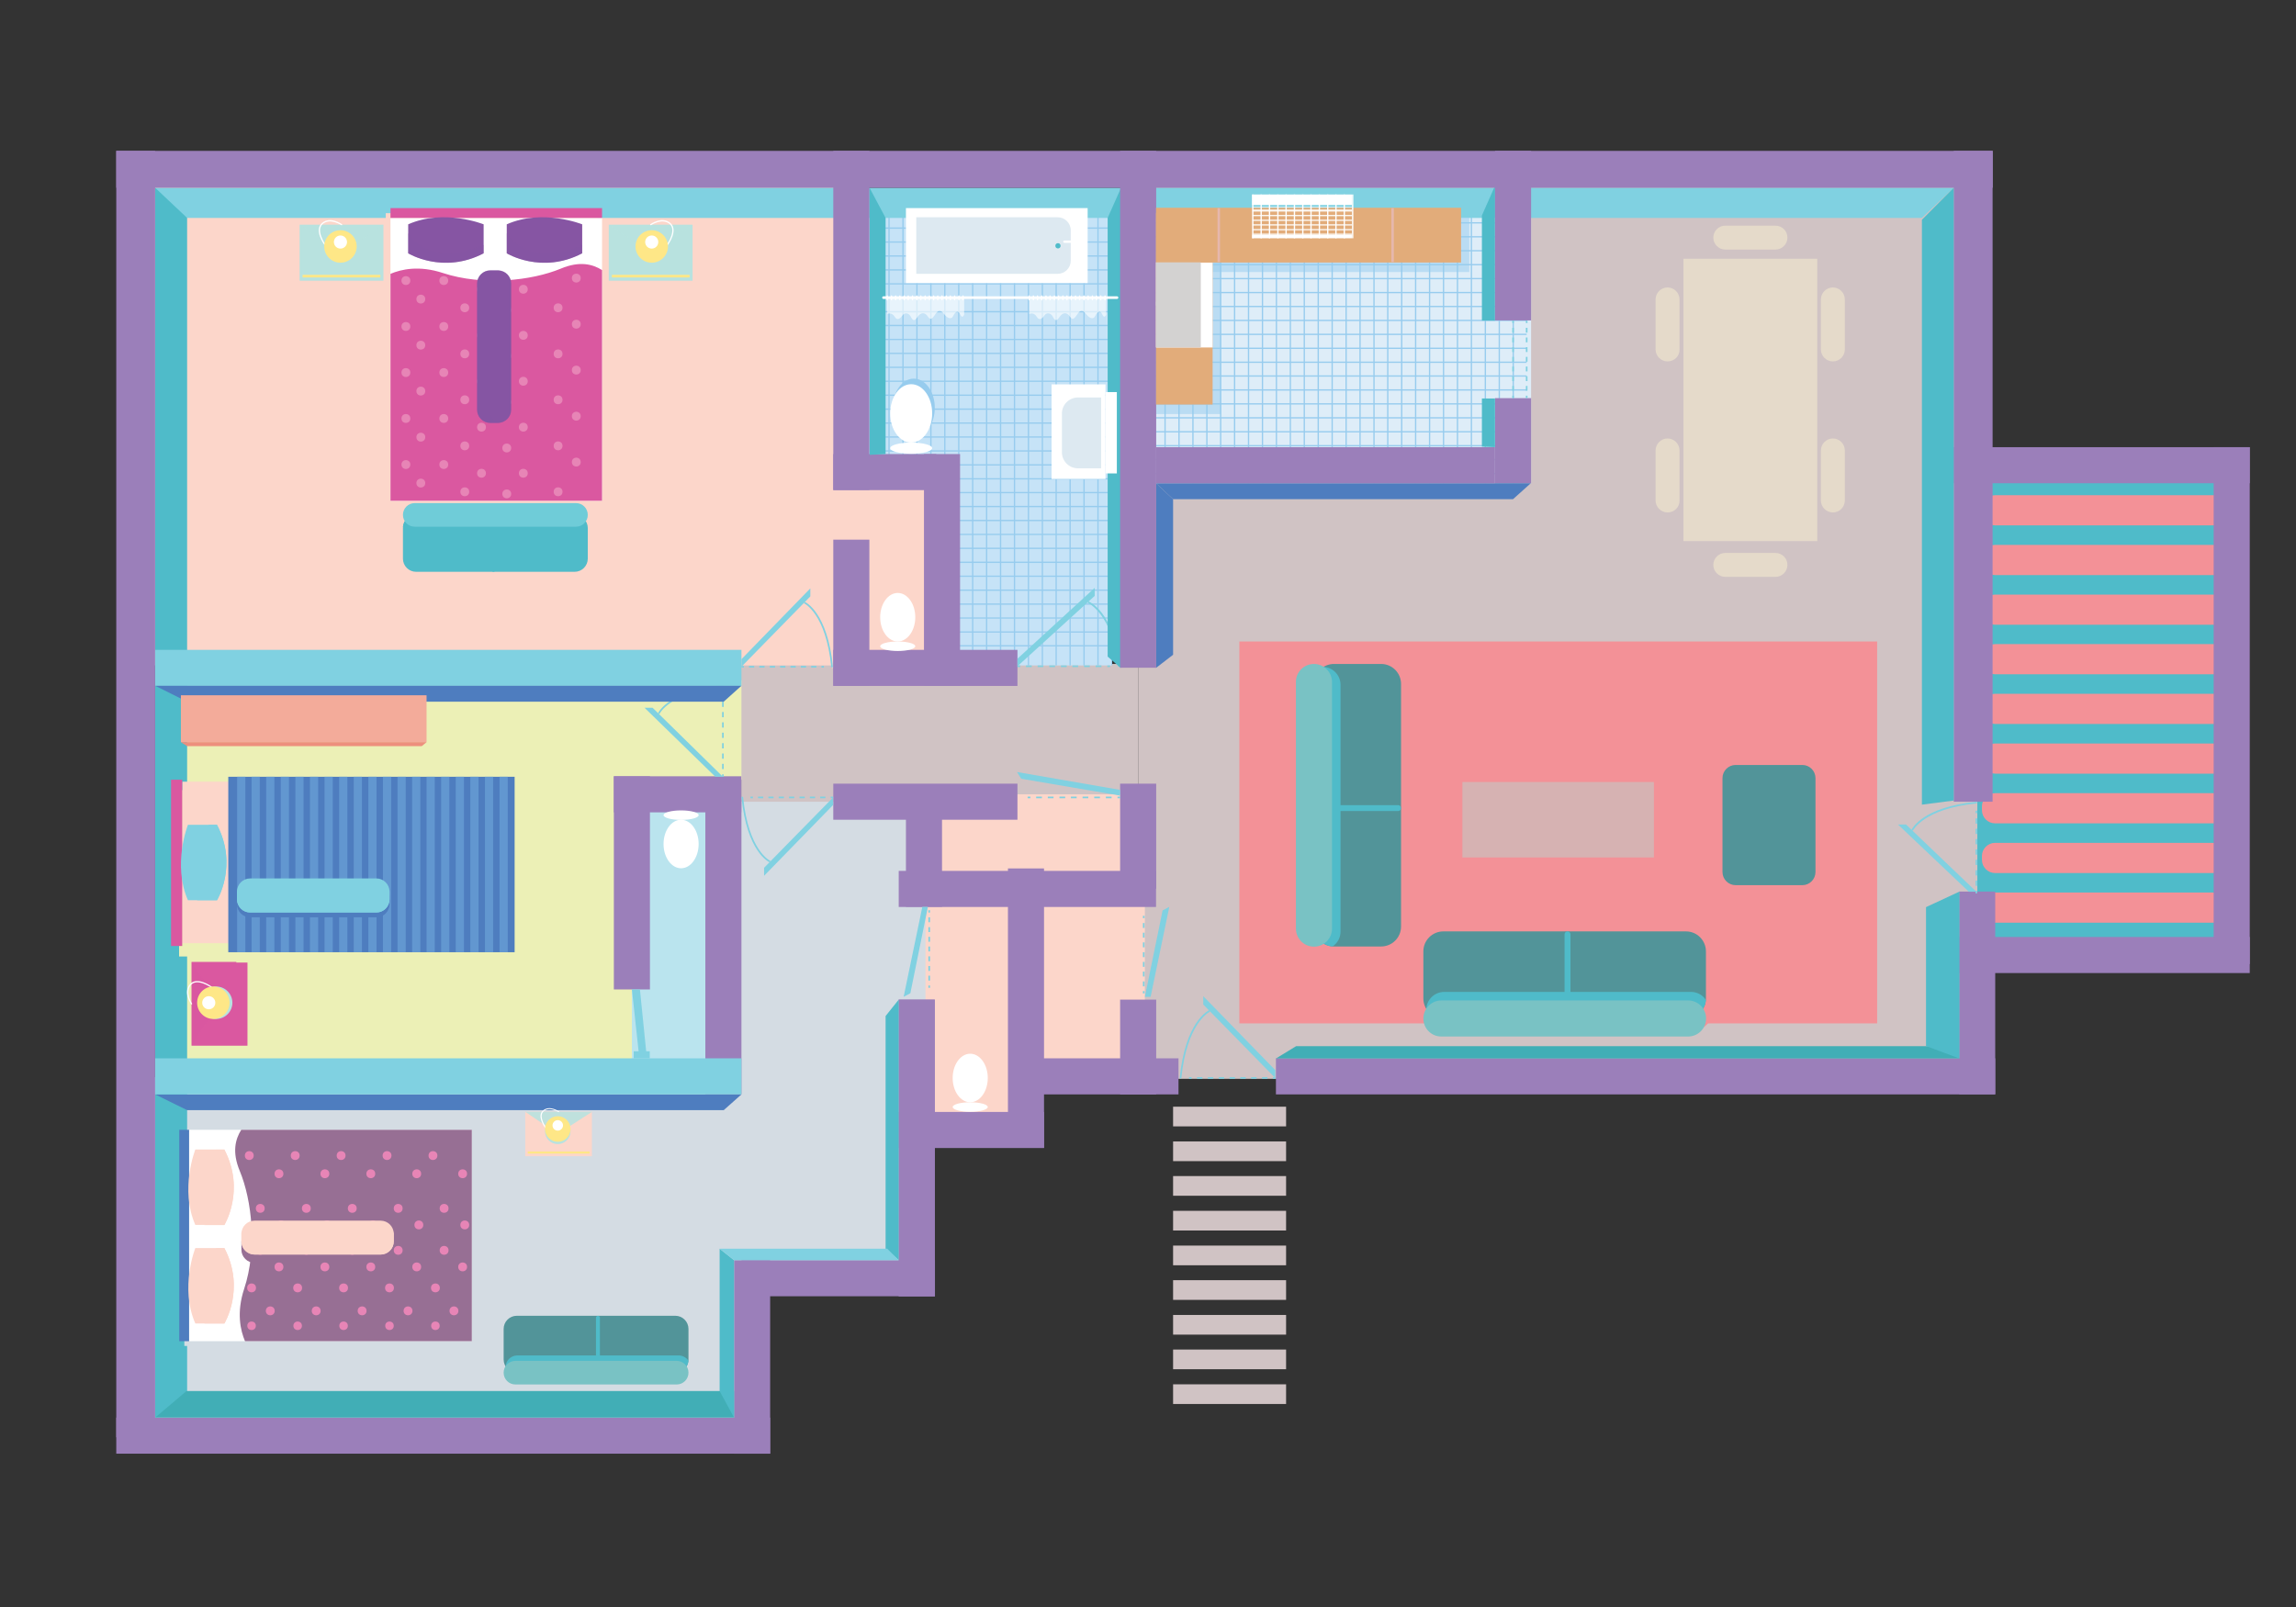 <?xml version="1.0" encoding="utf-8"?>
<!-- Generator: Adobe Illustrator 19.0.0, SVG Export Plug-In . SVG Version: 6.00 Build 0)  -->
<svg xmlns="http://www.w3.org/2000/svg" xmlns:xlink="http://www.w3.org/1999/xlink" version="1.1" id="Layer_1" x="0px" y="0px" viewBox="0 0 1400 980" style="enable-background:new 0 0 1400 980;" xml:space="preserve">
<rect x="0" y="0" width="1400" height="980" fill="#333333" stroke="none"/>
<style type="text/css">
	.st0{fill:#EFE4E4;}
	.st1{fill:#D0C3C4;}
	.st2{fill:#4FBBC9;}
	.st3{fill:#F39197;}
	.st4{fill:#FCD6CA;}
	.st5{fill:#DEEDF8;}
	.st6{clip-path:url(#SVGID_2_);}
	.st7{fill:#97CCEE;}
	.st8{fill:#C6E3F7;}
	.st9{clip-path:url(#SVGID_4_);}
	.st10{fill:#D4DCE3;}
	.st11{fill:#ECF0B6;}
	.st12{fill:#BAE4EE;}
	.st13{fill:#9B7FBA;}
	.st14{fill:#80D1E1;}
	.st15{fill:none;stroke:#80D1E1;stroke-miterlimit:10;}
	.st16{fill:none;stroke:#80D1E1;stroke-miterlimit:10;stroke-dasharray:2.954,2.954;}
	.st17{opacity:0.5;fill:#97CCEE;}
	.st18{fill:#41AEB6;}
	.st19{fill:#4E7DBF;}
	.st20{fill:#FFFFFF;}
	.st21{fill:#DA58A0;}
	.st22{fill:#E785B6;}
	.st23{fill:#8655A3;}
	.st24{opacity:0.4;fill:#8655A3;}
	.st25{fill:#B8E2DF;}
	.st26{opacity:0.9;fill:#B8E2DF;}
	.st27{fill:#FEE787;}
	.st28{opacity:0.2;fill:#DA58A0;}
	.st29{opacity:0.8;fill:#DA58A0;}
	.st30{fill:#6FCCD8;}
	.st31{fill:#529499;}
	.st32{fill:#79C2C4;}
	.st33{fill:#976F94;}
	.st34{fill:#6297D0;}
	.st35{fill:#F3AB9A;}
	.st36{fill:#ED8F7D;}
	.st37{fill:#DDE9F1;}
	.st38{opacity:0.6;fill:#FFFFFF;}
	.st39{fill:#E2AC7A;}
	.st40{fill:#E6B7AD;}
	.st41{fill:#D3D2D1;}
	.st42{fill:#D6B2B2;}
	.st43{fill:#E5DACA;}
</style>

<g>
	<rect x="430.1" y="404.9" class="st1" width="263.9" height="92.9"/>
	<rect x="1204.6" y="290.5" class="st2" width="153.4" height="291.9"/>
	<g>
		<path class="st3" d="M1358,312.4c0,4.4-3.6,8-8,8h-133.5c-4.4,0-8-3.6-8-8V310c0-4.4,3.6-8,8-8H1350c4.4,0,8,3.6,8,8V312.4z"/>
		<path class="st3" d="M1358,342.7c0,4.4-3.6,8-8,8h-133.5c-4.4,0-8-3.6-8-8v-2.4c0-4.4,3.6-8,8-8H1350c4.4,0,8,3.6,8,8V342.7z"/>
		<path class="st3" d="M1358,373c0,4.4-3.6,8-8,8h-133.5c-4.4,0-8-3.6-8-8v-2.4c0-4.4,3.6-8,8-8H1350c4.4,0,8,3.6,8,8V373z"/>
		<path class="st3" d="M1358,403.2c0,4.4-3.6,8-8,8h-133.5c-4.4,0-8-3.6-8-8v-2.4c0-4.4,3.6-8,8-8H1350c4.4,0,8,3.6,8,8V403.2z"/>
		<path class="st3" d="M1358,433.5c0,4.4-3.6,8-8,8h-133.5c-4.4,0-8-3.6-8-8v-2.4c0-4.4,3.6-8,8-8H1350c4.4,0,8,3.6,8,8V433.5z"/>
		<path class="st3" d="M1358,463.8c0,4.4-3.6,8-8,8h-133.5c-4.4,0-8-3.6-8-8v-2.4c0-4.4,3.6-8,8-8H1350c4.4,0,8,3.6,8,8V463.8z"/>
		<path class="st3" d="M1358,494.1c0,4.4-3.6,8-8,8h-133.5c-4.4,0-8-3.6-8-8v-2.4c0-4.4,3.6-8,8-8H1350c4.4,0,8,3.6,8,8V494.1z"/>
		<path class="st3" d="M1358,524.4c0,4.4-3.6,8-8,8h-133.5c-4.4,0-8-3.6-8-8V522c0-4.4,3.6-8,8-8H1350c4.4,0,8,3.6,8,8V524.4z"/>
		<path class="st3" d="M1358,554.7c0,4.4-3.6,8-8,8h-133.5c-4.4,0-8-3.6-8-8v-2.4c0-4.4,3.6-8,8-8H1350c4.4,0,8,3.6,8,8V554.7z"/>
	</g>
	<rect x="694" y="98.7" class="st1" width="511.7" height="559.2"/>
	<g>
		<rect x="1021.6" y="157.1" class="st1" width="81.6" height="172.2"/>
		<path class="st1" d="M1085,144.1c0,4-3.3,7.3-7.3,7.3h-30.5c-4,0-7.3-3.3-7.3-7.3l0,0c0-4,3.3-7.3,7.3-7.3h30.5    C1081.7,136.8,1085,140.1,1085,144.1L1085,144.1z"/>
		<path class="st1" d="M1085,343.7c0,4-3.3,7.3-7.3,7.3h-30.5c-4,0-7.3-3.3-7.3-7.3l0,0c0-4,3.3-7.3,7.3-7.3h30.5    C1081.7,336.4,1085,339.7,1085,343.7L1085,343.7z"/>
		<g>
			<path class="st1" d="M1112.7,219.7c-4,0-7.3-3.3-7.3-7.3v-30.5c0-4,3.3-7.3,7.3-7.3l0,0c4,0,7.3,3.3,7.3,7.3v30.5     C1120,216.4,1116.7,219.7,1112.7,219.7L1112.7,219.7z"/>
			<path class="st1" d="M1112.7,311.8c-4,0-7.3-3.3-7.3-7.3V274c0-4,3.3-7.3,7.3-7.3l0,0c4,0,7.3,3.3,7.3,7.3v30.5     C1120,308.5,1116.7,311.8,1112.7,311.8L1112.7,311.8z"/>
			<g>
				<path class="st1" d="M1012,219.7c-4,0-7.3-3.3-7.3-7.3v-30.5c0-4,3.3-7.3,7.3-7.3l0,0c4,0,7.3,3.3,7.3,7.3v30.5      C1019.3,216.4,1016,219.7,1012,219.7L1012,219.7z"/>
				<path class="st1" d="M1012,311.8c-4,0-7.3-3.3-7.3-7.3V274c0-4,3.3-7.3,7.3-7.3l0,0c4,0,7.3,3.3,7.3,7.3v30.5      C1019.3,308.5,1016,311.8,1012,311.8L1012,311.8z"/>
			</g>
		</g>
	</g>
	<polygon class="st4" points="698.1,656.4 633.5,657.9 634.3,691.9 558.4,691.9 558.4,484.4 698.1,484.4  "/>
	<g>
		<rect x="697.4" y="129.9" class="st5" width="236.2" height="164.8"/>
		<g>
			<defs>
				<rect id="SVGID_1_" x="697.4" y="129.9" width="236.2" height="164.8"/>
			</defs>
			<clipPath id="SVGID_2_">
				<use xlink:href="#SVGID_1_" style="overflow:visible;"/>
			</clipPath>
			<g class="st6">
				<g>
					<rect x="700.3" y="118.6" class="st7" width="230.6" height="0.8"/>
					<rect x="700.3" y="127.1" class="st7" width="230.6" height="0.8"/>
					<rect x="700.3" y="135.5" class="st7" width="230.6" height="0.8"/>
					<rect x="700.3" y="144" class="st7" width="230.6" height="0.8"/>
					<rect x="700.3" y="152.5" class="st7" width="230.6" height="0.8"/>
					<rect x="700.3" y="161" class="st7" width="230.6" height="0.8"/>
					<rect x="700.3" y="169.5" class="st7" width="230.6" height="0.8"/>
					<rect x="700.3" y="178" class="st7" width="230.6" height="0.8"/>
					<rect x="700.3" y="186.5" class="st7" width="230.6" height="0.8"/>
					<rect x="700.3" y="195" class="st7" width="230.6" height="0.8"/>
					<rect x="700.3" y="203.5" class="st7" width="230.6" height="0.8"/>
					<rect x="700.3" y="212" class="st7" width="230.6" height="0.8"/>
					<rect x="700.3" y="220.5" class="st7" width="230.6" height="0.8"/>
					<rect x="700.3" y="228.9" class="st7" width="230.6" height="0.8"/>
					<rect x="700.3" y="237.4" class="st7" width="230.6" height="0.8"/>
					<rect x="700.3" y="245.9" class="st7" width="230.6" height="0.8"/>
					<rect x="700.3" y="254.4" class="st7" width="230.6" height="0.8"/>
					<rect x="700.3" y="262.9" class="st7" width="230.6" height="0.8"/>
					<rect x="700.3" y="271.4" class="st7" width="230.6" height="0.8"/>
					<rect x="700.3" y="279.9" class="st7" width="230.6" height="0.8"/>
					<rect x="700.3" y="288.4" class="st7" width="230.6" height="0.8"/>
					<rect x="700.3" y="296.9" class="st7" width="230.6" height="0.8"/>
					<rect x="700.3" y="305.4" class="st7" width="230.6" height="0.8"/>
					<rect x="700.3" y="313.9" class="st7" width="230.6" height="0.8"/>
					<rect x="700.3" y="322.4" class="st7" width="230.6" height="0.8"/>
					<rect x="700.3" y="330.8" class="st7" width="230.6" height="0.8"/>
					<rect x="700.3" y="339.3" class="st7" width="230.6" height="0.8"/>
					<rect x="700.3" y="347.8" class="st7" width="230.6" height="0.8"/>
					<rect x="700.3" y="356.3" class="st7" width="230.6" height="0.8"/>
					<rect x="700.3" y="364.8" class="st7" width="230.6" height="0.8"/>
					<rect x="700.3" y="373.3" class="st7" width="230.6" height="0.8"/>
				</g>
				<g>
					<rect x="922.3" y="100.3" class="st7" width="0.8" height="285.4"/>
					<rect x="913.8" y="100.3" class="st7" width="0.8" height="285.4"/>
					<rect x="905.3" y="100.3" class="st7" width="0.8" height="285.4"/>
					<rect x="896.8" y="100.3" class="st7" width="0.8" height="285.4"/>
					<rect x="888.3" y="100.3" class="st7" width="0.8" height="285.4"/>
					<rect x="879.8" y="100.3" class="st7" width="0.8" height="285.4"/>
					<rect x="871.3" y="100.3" class="st7" width="0.8" height="285.4"/>
					<rect x="862.8" y="100.3" class="st7" width="0.8" height="285.4"/>
					<rect x="854.3" y="100.3" class="st7" width="0.8" height="285.4"/>
					<rect x="845.8" y="100.3" class="st7" width="0.8" height="285.4"/>
					<rect x="837.4" y="100.3" class="st7" width="0.8" height="285.4"/>
					<rect x="828.9" y="100.3" class="st7" width="0.8" height="285.4"/>
					<rect x="820.4" y="100.3" class="st7" width="0.8" height="285.4"/>
					<rect x="811.9" y="100.3" class="st7" width="0.8" height="285.4"/>
					<rect x="803.4" y="100.3" class="st7" width="0.8" height="285.4"/>
					<rect x="794.9" y="100.3" class="st7" width="0.8" height="285.4"/>
					<rect x="786.4" y="100.3" class="st7" width="0.8" height="285.4"/>
					<rect x="777.9" y="100.3" class="st7" width="0.8" height="285.4"/>
					<rect x="769.4" y="100.3" class="st7" width="0.8" height="285.4"/>
					<rect x="760.9" y="100.3" class="st7" width="0.8" height="285.4"/>
					<rect x="752.4" y="100.3" class="st7" width="0.8" height="285.4"/>
					<rect x="743.9" y="100.3" class="st7" width="0.8" height="285.4"/>
					<rect x="735.5" y="100.3" class="st7" width="0.8" height="285.4"/>
					<rect x="727" y="100.3" class="st7" width="0.8" height="285.4"/>
					<rect x="718.5" y="100.3" class="st7" width="0.8" height="285.4"/>
					<rect x="710" y="100.3" class="st7" width="0.8" height="285.4"/>
					<rect x="701.5" y="100.3" class="st7" width="0.8" height="285.4"/>
					<rect x="693" y="100.3" class="st7" width="0.8" height="285.4"/>
					<rect x="684.5" y="100.3" class="st7" width="0.8" height="285.4"/>
					<rect x="676" y="100.3" class="st7" width="0.8" height="285.4"/>
					<rect x="667.5" y="100.3" class="st7" width="0.8" height="285.4"/>
				</g>
			</g>
		</g>
	</g>
	<polygon class="st8" points="536.7,126.7 678.1,126.7 678.1,405.8 581.4,405.8 581.4,288.6 519.1,288.6 519.1,129.9  "/>
	<g>
		<defs>
			<polygon id="SVGID_3_" points="536.7,126.7 678.1,126.7 678.1,405.8 581.4,405.8 581.4,288.6 519.1,288.6 519.1,129.9    "/>
		</defs>
		<clipPath id="SVGID_4_">
			<use xlink:href="#SVGID_3_" style="overflow:visible;"/>
		</clipPath>
		<g class="st9">
			<g>
				<rect x="536.7" y="138.7" class="st7" width="146.8" height="0.8"/>
				<rect x="536.7" y="147.2" class="st7" width="146.8" height="0.8"/>
				<rect x="536.7" y="155.7" class="st7" width="146.8" height="0.8"/>
				<rect x="536.7" y="164.2" class="st7" width="146.8" height="0.8"/>
				<rect x="536.7" y="172.7" class="st7" width="146.8" height="0.8"/>
				<rect x="536.7" y="181.2" class="st7" width="146.8" height="0.8"/>
				<rect x="536.7" y="189.7" class="st7" width="146.8" height="0.8"/>
				<rect x="536.7" y="198.1" class="st7" width="146.8" height="0.8"/>
				<rect x="536.7" y="206.6" class="st7" width="146.8" height="0.8"/>
				<rect x="536.7" y="215.1" class="st7" width="146.8" height="0.8"/>
				<rect x="536.7" y="223.6" class="st7" width="146.8" height="0.8"/>
				<rect x="536.7" y="232.1" class="st7" width="146.8" height="0.8"/>
				<rect x="536.7" y="240.6" class="st7" width="146.8" height="0.8"/>
				<rect x="536.7" y="249.1" class="st7" width="146.8" height="0.8"/>
				<rect x="536.7" y="257.6" class="st7" width="146.8" height="0.8"/>
				<rect x="536.7" y="266.1" class="st7" width="146.8" height="0.8"/>
				<rect x="536.7" y="274.6" class="st7" width="146.8" height="0.8"/>
				<rect x="536.7" y="283.1" class="st7" width="146.8" height="0.8"/>
				<rect x="536.7" y="291.6" class="st7" width="146.8" height="0.8"/>
				<rect x="536.7" y="300" class="st7" width="146.8" height="0.8"/>
				<rect x="536.7" y="308.5" class="st7" width="146.8" height="0.8"/>
				<rect x="536.7" y="317" class="st7" width="146.8" height="0.8"/>
				<rect x="536.7" y="325.5" class="st7" width="146.8" height="0.8"/>
				<rect x="536.7" y="334" class="st7" width="146.8" height="0.8"/>
				<rect x="536.7" y="342.5" class="st7" width="146.8" height="0.8"/>
				<rect x="536.7" y="351" class="st7" width="146.8" height="0.8"/>
				<rect x="536.7" y="359.5" class="st7" width="146.8" height="0.8"/>
				<rect x="536.7" y="368" class="st7" width="146.8" height="0.8"/>
				<rect x="536.7" y="376.5" class="st7" width="146.8" height="0.8"/>
				<rect x="536.7" y="385" class="st7" width="146.8" height="0.8"/>
				<rect x="536.7" y="393.4" class="st7" width="146.8" height="0.8"/>
			</g>
			<g>
				<rect x="737" y="120.4" class="st7" width="0.8" height="285.4"/>
				<rect x="728.6" y="120.4" class="st7" width="0.8" height="285.4"/>
				<rect x="720.1" y="120.4" class="st7" width="0.8" height="285.4"/>
				<rect x="711.6" y="120.4" class="st7" width="0.8" height="285.4"/>
				<rect x="703.1" y="120.4" class="st7" width="0.8" height="285.4"/>
				<rect x="694.6" y="120.4" class="st7" width="0.8" height="285.4"/>
				<rect x="686.1" y="120.4" class="st7" width="0.8" height="285.4"/>
				<rect x="677.6" y="120.4" class="st7" width="0.8" height="285.4"/>
				<rect x="669.1" y="120.4" class="st7" width="0.8" height="285.4"/>
				<rect x="660.6" y="120.4" class="st7" width="0.8" height="285.4"/>
				<rect x="652.1" y="120.4" class="st7" width="0.8" height="285.4"/>
				<rect x="643.6" y="120.4" class="st7" width="0.8" height="285.4"/>
				<rect x="635.2" y="120.4" class="st7" width="0.8" height="285.4"/>
				<rect x="626.7" y="120.4" class="st7" width="0.8" height="285.4"/>
				<rect x="618.2" y="120.4" class="st7" width="0.8" height="285.4"/>
				<rect x="609.7" y="120.4" class="st7" width="0.8" height="285.4"/>
				<rect x="601.2" y="120.4" class="st7" width="0.8" height="285.4"/>
				<rect x="592.7" y="120.4" class="st7" width="0.8" height="285.4"/>
				<rect x="584.2" y="120.4" class="st7" width="0.8" height="285.4"/>
				<rect x="575.7" y="120.4" class="st7" width="0.8" height="285.4"/>
				<rect x="567.2" y="120.4" class="st7" width="0.8" height="285.4"/>
				<rect x="558.7" y="120.4" class="st7" width="0.8" height="285.4"/>
				<rect x="550.2" y="120.4" class="st7" width="0.8" height="285.4"/>
				<rect x="541.7" y="120.4" class="st7" width="0.8" height="285.4"/>
				<rect x="533.3" y="120.4" class="st7" width="0.8" height="285.4"/>
				<rect x="524.8" y="120.4" class="st7" width="0.8" height="285.4"/>
				<rect x="516.3" y="120.4" class="st7" width="0.8" height="285.4"/>
				<rect x="507.8" y="120.4" class="st7" width="0.8" height="285.4"/>
				<rect x="499.3" y="120.4" class="st7" width="0.8" height="285.4"/>
				<rect x="490.8" y="120.4" class="st7" width="0.8" height="285.4"/>
				<rect x="482.3" y="120.4" class="st7" width="0.8" height="285.4"/>
			</g>
		</g>
	</g>
	<polygon class="st10" points="438.8,488.9 564.3,488.9 564.3,775.2 459.1,775.2 459.1,875.5 87.9,875.5 87.9,656.9 441.3,656.9     "/>
	<polygon class="st11" points="452.1,414.9 94.6,414.9 94.6,656.4 386.4,656.4 386.4,485.8 452.1,485.8  "/>
	<rect x="385.3" y="480" class="st12" width="62.3" height="171.7"/>
	<polygon class="st4" points="519.1,283.7 519.1,107.9 82.7,107.9 82.7,405.8 507.2,405.8 507.2,407.3 564.3,407.3 564.3,283.7  "/>
	<rect x="1191.3" y="92" class="st13" width="23.7" height="396.9"/>
	<rect x="70.9" y="864.5" class="st13" width="398.7" height="22"/>
	<rect x="1191.3" y="272.7" class="st13" width="180.5" height="22"/>
	<rect x="1194.6" y="571.4" class="st13" width="177.2" height="22"/>
	<rect x="447.6" y="768.5" class="st13" width="22" height="118"/>
	<rect x="548" y="609.6" class="st13" width="22" height="180.9"/>
	<rect x="548" y="609.6" class="st13" width="22" height="180.9"/>
	<rect x="430.1" y="475.5" class="st13" width="22" height="191.8"/>
	<rect x="683" y="609.6" class="st13" width="22" height="57.8"/>
	<rect x="552.4" y="480" class="st13" width="22" height="73"/>
	<rect x="508.1" y="329.1" class="st13" width="22" height="89.1"/>
	<rect x="911.6" y="242.8" class="st13" width="22" height="51.9"/>
	<rect x="563.4" y="276.9" class="st13" width="22" height="141.3"/>
	<rect x="683" y="477.9" class="st13" width="22" height="64.1"/>
	<rect x="1349.8" y="272.7" class="st13" width="22" height="315.2"/>
	<rect x="614.6" y="529.6" class="st13" width="22" height="170.4"/>
	<rect x="374.3" y="473.4" class="st13" width="22" height="130"/>
	<rect x="1194.6" y="543.7" class="st13" width="22" height="123.6"/>
	<rect x="452.1" y="768.5" class="st13" width="118" height="22"/>
	<rect x="548" y="678.1" class="st13" width="88.6" height="22"/>
	<rect x="548" y="531.1" class="st13" width="156.9" height="22"/>
	<rect x="630" y="645.4" class="st13" width="88.6" height="22"/>
	<rect x="374.3" y="473.4" class="st13" width="77.7" height="22"/>
	<rect x="508.1" y="477.9" class="st13" width="112.3" height="22"/>
	<rect x="508.1" y="396.3" class="st13" width="112.3" height="22"/>
	<rect x="508.1" y="276.9" class="st13" width="62.8" height="22"/>
	<rect x="778" y="645.4" class="st13" width="438.6" height="22"/>
	<polygon class="st14" points="385.3,603.4 389.5,642 394.1,642 390.2,603.4  "/>
	<rect x="386.4" y="641.1" class="st14" width="9.8" height="4.3"/>
	<g>
		<g>
			<polygon class="st14" points="393,431.6 436.2,473.7 440.8,473.7 397.9,431.6    "/>
		</g>
		<g>
			<path class="st14" d="M402.1,435.5l-0.9-0.4c0.2-0.6,6.4-14,39.9-17.3l0.1,1C408.3,422,402.1,435.3,402.1,435.5z"/>
		</g>
		<g>
			<g>
				<rect x="440.3" y="472.2" class="st14" width="1" height="1.5"/>
			</g>
			<g>
				<path class="st14" d="M441.3,469h-1v-3.2h1V469z M441.3,462.7h-1v-3.2h1V462.7z M441.3,456.4h-1v-3.2h1V456.4z M441.3,450h-1      v-3.2h1V450z M441.3,443.7h-1v-3.2h1V443.7z M441.3,437.4h-1v-3.2h1V437.4z M441.3,431.1h-1v-3.2h1V431.1z"/>
			</g>
			<g>
				<rect x="440.3" y="423.3" class="st14" width="1" height="1.5"/>
			</g>
		</g>
	</g>
	<g>
		<g>
			<polygon class="st14" points="1157.3,502.8 1200.5,543.8 1205.1,543.8 1162.2,502.8    "/>
		</g>
		<g>
			<path class="st14" d="M1166.4,506.6l-0.9-0.4c0.2-0.6,6.4-14,39.9-17.3l0.1,1C1172.7,493.2,1166.5,506.5,1166.4,506.6z"/>
		</g>
		<g>
			<g>
				<rect x="1204.6" y="543.3" class="st14" width="1" height="1.5"/>
			</g>
			<g>
				<path class="st14" d="M1205.6,540.2h-1V537h1V540.2z M1205.6,533.9h-1v-3.2h1V533.9z M1205.6,527.5h-1v-3.2h1V527.5z       M1205.6,521.2h-1v-3.2h1V521.2z M1205.6,514.9h-1v-3.2h1V514.9z M1205.6,508.6h-1v-3.2h1V508.6z M1205.6,502.3h-1v-3.2h1V502.3      z"/>
			</g>
			<g>
				<rect x="1204.6" y="494.4" class="st14" width="1" height="1.5"/>
			</g>
		</g>
	</g>
	<g>
		<g>
			<polygon class="st14" points="494.1,358.8 452.1,402 452.1,406.6 494.1,363.7    "/>
		</g>
		<g>
			<path class="st14" d="M490.2,367.9l0.4-0.9c0.6,0.2,14,6.4,17.3,39.9l-1,0.1C503.7,374.2,490.4,367.9,490.2,367.9z"/>
		</g>
		<g>
			<g>
				<rect x="452.1" y="406.1" class="st14" width="1.5" height="1"/>
			</g>
			<g>
				<path class="st14" d="M456.7,407.1v-1h3.2v1H456.7z M463,407.1v-1h3.2v1H463z M469.4,407.1v-1h3.2v1H469.4z M475.7,407.1v-1h3.2      v1H475.7z M482,407.1v-1h3.2v1H482z M488.3,407.1v-1h3.2v1H488.3z M494.6,407.1v-1h3.2v1H494.6z"/>
			</g>
			<g>
				<rect x="500.9" y="406.1" class="st14" width="1.5" height="1"/>
			</g>
		</g>
	</g>
	<g>
		<g>
			<polygon class="st14" points="465.9,534.1 508,490.9 508,486.3 465.9,529.2    "/>
		</g>
		<g>
			<path class="st14" d="M469.8,525l-0.4,0.9c-0.6-0.2-14-6.4-17.3-39.9l1-0.1C456.3,518.8,469.6,525,469.8,525z"/>
		</g>
		<g>
			<g>
				<rect x="506.5" y="485.8" class="st14" width="1.5" height="1"/>
			</g>
			<g>
				<path class="st14" d="M503.3,485.8v1h-3.2v-1H503.3z M497,485.8v1h-3.2v-1H497z M490.7,485.8v1h-3.2v-1H490.7z M484.3,485.8v1      h-3.2v-1H484.3z M478,485.8v1h-3.2v-1H478z M471.7,485.8v1h-3.2v-1H471.7z M465.4,485.8v1h-3.2v-1H465.4z"/>
			</g>
			<g>
				<rect x="457.6" y="485.8" class="st14" width="1.5" height="1"/>
			</g>
		</g>
	</g>
	<g>
		<g>
			<polygon class="st14" points="733.7,607.5 777.6,652.6 777.6,657.4 733.7,612.6    "/>
		</g>
		<g>
			<path class="st14" d="M737.8,617l-0.4-1c-0.6,0.3-14.6,6.7-18.1,41.6l1,0.1C723.7,623.5,737.6,617,737.8,617z"/>
		</g>
		<g>
			<g>
				<rect x="776.1" y="656.9" class="st14" width="1.6" height="1"/>
			</g>
			<g>
				<path class="st14" d="M769.5,657.9v-1h3.3v1H769.5z M762.9,657.9v-1h3.3v1H762.9z M756.3,657.9v-1h3.3v1H756.3z M749.7,657.9v-1      h3.3v1H749.7z M743.1,657.9v-1h3.3v1H743.1z M736.5,657.9v-1h3.3v1H736.5z M729.9,657.9v-1h3.3v1H729.9z"/>
			</g>
			<g>
				<rect x="725" y="656.9" class="st14" width="1.6" height="1"/>
			</g>
		</g>
	</g>
	<g>
		<polygon class="st14" points="667.5,358.5 620.4,401.7 620.4,406.3 667.5,363.4   "/>
	</g>
	<g>
		<path class="st14" d="M663.2,367.6l0.4-0.9c0.6,0.2,15.7,6.4,19.4,39.9l-1.1,0.1C678.3,373.9,663.3,367.7,663.2,367.6z"/>
	</g>
	<g>
		<g>
			<rect x="620.4" y="405.8" class="st14" width="1.7" height="1"/>
		</g>
		<g>
			<path class="st14" d="M625.6,406.8v-1h3.5v1H625.6z M632.7,406.8v-1h3.5v1H632.7z M639.8,406.8v-1h3.5v1H639.8z M646.9,406.8v-1     h3.5v1H646.9z M653.9,406.8v-1h3.5v1H653.9z M661,406.8v-1h3.5v1H661z M668.1,406.8v-1h3.5v1H668.1z"/>
		</g>
		<g>
			<rect x="675.2" y="405.8" class="st14" width="1.7" height="1"/>
		</g>
	</g>
	<g>
		<polygon class="st14" points="620.1,470.8 683,481.7 683,485.2 622.7,474.9   "/>
	</g>
	<g>
		<g>
			<rect x="681.4" y="485.8" class="st14" width="1.7" height="1"/>
		</g>
		<g>
			<path class="st14" d="M674.3,486.8v-1h3.5v1H674.3z M667.2,486.8v-1h3.5v1H667.2z M660.1,486.8v-1h3.5v1H660.1z M653,486.8v-1     h3.5v1H653z M646,486.8v-1h3.5v1H646z M638.9,486.8v-1h3.5v1H638.9z M631.8,486.8v-1h3.5v1H631.8z"/>
		</g>
		<g>
			<rect x="626.6" y="485.8" class="st14" width="1.7" height="1"/>
		</g>
	</g>
	<g>
		<polygon class="st14" points="551,607.9 562.4,553 565.8,553 555.1,605.7   "/>
	</g>
	<g>
		<g>
			<rect x="566.1" y="555.1" class="st14" width="1" height="1.4"/>
		</g>
		<g>
			<path class="st14" d="M567.1,562.4h-1v-3h1V562.4z M567.1,568.4h-1v-3h1V568.4z M567.1,574.3h-1v-3h1V574.3z M567.1,580.2h-1v-3     h1V580.2z M567.1,586.2h-1v-3h1V586.2z M567.1,592.1h-1v-3h1V592.1z M567.1,598h-1v-3h1V598z"/>
		</g>
		<g>
			<rect x="566.1" y="601" class="st14" width="1" height="1.4"/>
		</g>
	</g>
	<g>
		<polygon class="st14" points="713,553 701.6,607.9 698.1,607.9 708.9,555.2   "/>
	</g>
	<g>
		<g>
			<rect x="696.9" y="604.4" class="st14" width="1" height="1.4"/>
		</g>
		<g>
			<path class="st14" d="M696.9,598.5h1v3h-1V598.5z M696.9,592.5h1v3h-1V592.5z M696.9,586.6h1v3h-1V586.6z M696.9,580.7h1v3h-1     V580.7z M696.9,574.7h1v3h-1V574.7z M696.9,568.8h1v3h-1V568.8z M696.9,562.9h1v3h-1V562.9z"/>
		</g>
		<g>
			<rect x="696.9" y="558.5" class="st14" width="1" height="1.4"/>
		</g>
	</g>
	<g>
		<g>
			<line class="st15" x1="922.6" y1="195.5" x2="922.6" y2="197"/>
			<line class="st16" x1="922.6" y1="199.9" x2="922.6" y2="239.8"/>
			<line class="st15" x1="922.6" y1="241.3" x2="922.6" y2="242.8"/>
		</g>
	</g>
	<g>
		<g>
			<line class="st15" x1="930.9" y1="195.5" x2="930.9" y2="197"/>
			<line class="st16" x1="930.9" y1="199.9" x2="930.9" y2="239.8"/>
			<line class="st15" x1="930.9" y1="241.3" x2="930.9" y2="242.8"/>
		</g>
	</g>
	<polygon class="st14" points="104.9,132.9 1171.9,132.9 1191.3,114.5 94.6,114.5  "/>
	<rect x="704.9" y="135.7" class="st17" width="39.5" height="116.8"/>
	<rect x="709.9" y="132.5" class="st17" width="186" height="33.4"/>
	<polygon class="st2" points="114.1,132.9 114.1,857 94.6,864.5 94.6,114.5  "/>
	<rect x="235.2" y="130" class="st4" width="129" height="179.5"/>
	<path class="st4" d="M356.1,316.6c0-4-3.2-7.2-7.2-7.2h-98.3c-4,0-7.2,3.2-7.2,7.2c0,1.4,0.4,2.8,1.1,3.9c-0.7,1.2-1.1,2.6-1.1,4.1   v18.7c0,4.4,3.6,8,8,8h96.7c4.4,0,8-3.6,8-8v-18.7c0-1.5-0.4-2.9-1.1-4.1C355.6,319.3,356.1,318,356.1,316.6z"/>
	<polygon class="st2" points="540,132.9 540,276.9 530.2,277.4 530.2,114.5  "/>
	<polygon class="st18" points="113.7,848.3 447.6,848.3 447.6,864.5 94.6,864.5  "/>
	<polygon class="st18" points="790.3,638 1184.4,638 1194.8,645.5 778,645.5  "/>
	<polygon class="st2" points="447.6,768.5 438.8,761.5 438.8,848.3 447.6,864.5  "/>
	<polygon class="st2" points="548,609.6 540,619.6 540,761.5 548,768.5  "/>
	<polygon class="st2" points="683.4,114.9 675.4,132.9 675.4,400.4 683.4,407.4  "/>
	<polygon class="st2" points="911.6,113.3 903.6,131.4 903.6,195.5 911.6,195.5  "/>
	<polygon class="st2" points="1194.8,543.7 1174.4,553.2 1174.4,637.9 1194.8,645.5  "/>
	<rect x="755.7" y="391.2" class="st3" width="388.9" height="232.9"/>
	<rect x="887.5" y="484.7" class="st3" width="116.8" height="46"/>
	<path class="st3" d="M1102.2,534.4c0,4.4-3.6,8-8,8h-40.7c-4.4,0-8-3.6-8-8V477c0-4.4,3.6-8,8-8h40.7c4.4,0,8,3.6,8,8V534.4z"/>
	<polygon class="st2" points="1191.3,114.5 1171.9,134 1171.9,490.7 1191.3,488.2  "/>
	<polygon class="st14" points="438.8,761.5 541,761.5 548,768.5 447.6,768.5  "/>
	<rect x="70.9" y="92" class="st13" width="1144.2" height="22.5"/>
	<rect x="70.9" y="92" class="st13" width="23.7" height="784.5"/>
	<rect x="94.6" y="396.3" class="st14" width="357.5" height="22"/>
	<polygon class="st19" points="94.6,418.2 114.1,427.9 441.3,427.9 452.1,418.2  "/>
	<polygon class="st19" points="94.6,667.4 114.1,677 441.3,677 452.1,667.4  "/>
	<polygon class="st19" points="704.9,294.7 715.3,304.4 922.6,304.4 933.4,294.7  "/>
	<polygon class="st19" points="715.3,304.4 715.3,399.3 704.9,407.3 704.9,294.7  "/>
	<rect x="704.9" y="272.7" class="st13" width="206.7" height="22"/>
	<rect x="94.6" y="645.4" class="st14" width="357.5" height="22"/>
	<rect x="911.6" y="92" class="st13" width="22" height="103.4"/>
	<rect x="508.1" y="92" class="st13" width="22" height="206.8"/>
	<rect x="683" y="92" class="st13" width="22" height="315.2"/>
	<polygon class="st2" points="911.6,272.7 903.6,272.4 903.6,243 911.6,243  "/>
	<rect x="238.1" y="132.9" class="st20" width="129" height="172.5"/>
	<rect x="238.1" y="126.9" class="st21" width="129" height="6"/>
	<path class="st21" d="M367.1,164.7c-5.7-3.6-13.6-5.7-25.1-0.9c-17.8,7.4-47.6,10.7-71.9,2.7c-14.5-4.8-25.5-2.3-32,0.5v138.4h129   V164.7z"/>
	<g>
		<g>
			<circle class="st22" cx="247.5" cy="171.1" r="2.7"/>
			<circle class="st22" cx="256.6" cy="182.4" r="2.7"/>
			<circle class="st22" cx="270.6" cy="171.1" r="2.7"/>
			<circle class="st22" cx="283.4" cy="187.7" r="2.7"/>
			<circle class="st22" cx="293.6" cy="176.4" r="2.7"/>
			<circle class="st22" cx="309" cy="189.1" r="2.7"/>
			<circle class="st22" cx="319.1" cy="176.4" r="2.7"/>
			<circle class="st22" cx="340.3" cy="187.7" r="2.7"/>
			<circle class="st22" cx="351.4" cy="169.6" r="2.7"/>
		</g>
		<g>
			<circle class="st22" cx="247.5" cy="199.1" r="2.7"/>
			<circle class="st22" cx="256.6" cy="210.5" r="2.7"/>
			<circle class="st22" cx="270.6" cy="199.1" r="2.7"/>
			<circle class="st22" cx="283.4" cy="215.8" r="2.7"/>
			<circle class="st22" cx="293.6" cy="204.5" r="2.7"/>
			<circle class="st22" cx="309" cy="217.1" r="2.7"/>
			<circle class="st22" cx="319.1" cy="204.5" r="2.7"/>
			<circle class="st22" cx="340.3" cy="215.8" r="2.7"/>
			<circle class="st22" cx="351.4" cy="197.7" r="2.7"/>
		</g>
		<g>
			<circle class="st22" cx="247.5" cy="227.2" r="2.7"/>
			<circle class="st22" cx="256.6" cy="238.5" r="2.7"/>
			<circle class="st22" cx="270.6" cy="227.2" r="2.7"/>
			<circle class="st22" cx="283.4" cy="243.8" r="2.7"/>
			<circle class="st22" cx="293.6" cy="232.5" r="2.7"/>
			<circle class="st22" cx="309" cy="245.2" r="2.7"/>
			<circle class="st22" cx="319.1" cy="232.5" r="2.7"/>
			<circle class="st22" cx="340.3" cy="243.8" r="2.7"/>
			<circle class="st22" cx="351.4" cy="225.7" r="2.7"/>
		</g>
		<g>
			<circle class="st22" cx="247.5" cy="255.2" r="2.7"/>
			<circle class="st22" cx="256.6" cy="266.6" r="2.7"/>
			<circle class="st22" cx="270.6" cy="255.2" r="2.7"/>
			<circle class="st22" cx="283.4" cy="271.9" r="2.7"/>
			<circle class="st22" cx="293.6" cy="260.5" r="2.7"/>
			<circle class="st22" cx="309" cy="273.2" r="2.7"/>
			<circle class="st22" cx="319.1" cy="260.5" r="2.7"/>
			<circle class="st22" cx="340.3" cy="271.9" r="2.7"/>
			<circle class="st22" cx="351.4" cy="253.8" r="2.7"/>
		</g>
		<g>
			<circle class="st22" cx="247.5" cy="283.3" r="2.7"/>
			<circle class="st22" cx="256.6" cy="294.6" r="2.7"/>
			<circle class="st22" cx="270.6" cy="283.3" r="2.7"/>
			<circle class="st22" cx="283.4" cy="299.9" r="2.7"/>
			<circle class="st22" cx="293.6" cy="288.6" r="2.7"/>
			<circle class="st22" cx="309" cy="301.2" r="2.7"/>
			<circle class="st22" cx="319.1" cy="288.6" r="2.7"/>
			<circle class="st22" cx="340.3" cy="299.9" r="2.7"/>
			<circle class="st22" cx="351.4" cy="281.8" r="2.7"/>
		</g>
	</g>
	<g>
		<path class="st23" d="M248.9,136.8v17.7c0,0,21.2,13,46,0v-17.7C294.9,136.8,270.8,127.1,248.9,136.8z"/>
		<path class="st24" d="M294.9,154.4v-5.1c-27.7,12-41,0-46-7.1v12.2C248.9,154.4,270.1,167.4,294.9,154.4z"/>
	</g>
	<g>
		<path class="st23" d="M309,136.8v17.7c0,0,21.2,13,46,0v-17.7C355,136.8,330.9,127.1,309,136.8z"/>
		<path class="st24" d="M355,154.4v-5.1c-27.7,12-41,0-46-7.1v12.2C309,154.4,330.2,167.4,355,154.4z"/>
	</g>
	<path class="st23" d="M311.7,249.9c0,4.4-3.6,8-8,8h-4.8c-4.4,0-8-3.6-8-8v-77c0-4.4,3.6-8,8-8h4.8c4.4,0,8,3.6,8,8V249.9z"/>
	<path class="st24" d="M298.4,249.9v-77c0-4,2.9-7.2,6.7-7.9c-0.4-0.1-0.9-0.1-1.3-0.1h-4.8c-4.4,0-8,3.6-8,8v77c0,4.4,3.6,8,8,8   h4.8c0.5,0,0.9,0,1.3-0.1C301.3,257.1,298.4,253.8,298.4,249.9z"/>
	<g>
		<rect x="180.7" y="140.8" class="st4" width="51.1" height="34.1"/>
		<rect x="182.7" y="137.1" class="st25" width="51.1" height="34.1"/>
		<polygon class="st26" points="182.7,137.1 207.6,154.1 233.9,137.1   "/>
		<g>
			<path class="st20" d="M198.2,149.7c-0.1,0-0.2-0.1-0.3-0.2c-0.3-0.4-6.6-9.1-1.6-13.5c5-4.3,12.1,0.6,12.2,0.7     c0.2,0.1,0.2,0.4,0.1,0.5c-0.1,0.2-0.4,0.2-0.5,0.1c-0.1,0-6.7-4.6-11.3-0.7c-4.5,3.9,1.6,12.4,1.7,12.5c0.1,0.2,0.1,0.4-0.1,0.5     C198.3,149.7,198.2,149.7,198.2,149.7z"/>
		</g>
		<g>
			<circle class="st25" cx="207.6" cy="152.1" r="9.9"/>
			<circle class="st25" cx="207.6" cy="149.3" r="4"/>
		</g>
		<g>
			<circle class="st27" cx="207.6" cy="150.3" r="9.9"/>
			<circle class="st20" cx="207.6" cy="147.6" r="4"/>
		</g>
		<rect x="184.5" y="167.6" class="st27" width="47.4" height="1.6"/>
	</g>
	<g>
		<rect x="373.2" y="140.8" class="st4" width="51.1" height="34.1"/>
		<rect x="371.2" y="137.1" class="st25" width="51.1" height="34.1"/>
		<polygon class="st26" points="422.3,137.1 397.4,154.1 371.2,137.1   "/>
		<g>
			<path class="st20" d="M406.9,149.7c0.1,0,0.2-0.1,0.3-0.2c0.3-0.4,6.6-9.1,1.6-13.5c-5-4.3-12.1,0.6-12.2,0.7     c-0.2,0.1-0.2,0.4-0.1,0.5c0.1,0.2,0.4,0.2,0.5,0.1c0.1,0,6.7-4.6,11.3-0.7c4.5,3.9-1.6,12.4-1.7,12.5c-0.1,0.2-0.1,0.4,0.1,0.5     C406.7,149.7,406.8,149.7,406.9,149.7z"/>
		</g>
		<g>
			<circle class="st25" cx="397.4" cy="152.1" r="9.9"/>
			<circle class="st25" cx="397.4" cy="149.3" r="4"/>
		</g>
		<g>
			<circle class="st27" cx="397.4" cy="150.3" r="9.9"/>
			<circle class="st20" cx="397.4" cy="147.6" r="4"/>
		</g>
		<rect x="373.1" y="167.6" class="st27" width="47.4" height="1.6"/>
	</g>
	<g>
		<rect x="120.5" y="584.6" class="st11" width="34.1" height="51.1"/>
		<rect x="116.8" y="586.6" class="st21" width="34.1" height="51.1"/>
		<polygon class="st28" points="116.8,586.6 133.8,611.5 116.8,637.7   "/>
		<g>
			<path class="st20" d="M129.5,602.1c0-0.1-0.1-0.2-0.2-0.3c-0.4-0.3-9.1-6.6-13.5-1.6c-4.3,5,0.6,12.1,0.7,12.2     c0.1,0.2,0.4,0.2,0.5,0.1c0.2-0.1,0.2-0.4,0.1-0.5c0-0.1-4.6-6.7-0.7-11.3c3.9-4.5,12.4,1.6,12.5,1.7c0.2,0.1,0.4,0.1,0.5-0.1     C129.4,602.2,129.5,602.1,129.5,602.1z"/>
		</g>
		<g>
			<circle class="st25" cx="131.8" cy="611.5" r="9.9"/>
			<circle class="st25" cx="129.1" cy="611.5" r="4"/>
		</g>
		<g>
			<circle class="st27" cx="130.1" cy="611.5" r="9.9"/>
			<circle class="st20" cx="127.3" cy="611.5" r="4"/>
		</g>
		<rect x="147.3" y="588.4" class="st29" width="1.6" height="47.4"/>
	</g>
	<path class="st2" d="M358.4,340.7c0,4.4-3.6,8-8,8h-96.7c-4.4,0-8-3.6-8-8V322c0-4.4,3.6-8,8-8h96.7c4.4,0,8,3.6,8,8V340.7z"/>
	<path class="st2" d="M350.1,324.5c3.8,0,6.9-3,7.1-6.8c-1.4-2.3-3.9-3.8-6.8-3.8h-96.7c-4.2,0-7.6,3.2-8,7.4c1.3,1.9,3.5,3.2,6,3.2   H350.1z"/>
	<path class="st2" d="M302.1,313.1c0-0.6-0.5-1.2-1.2-1.2l0,0c-0.6,0-1.2,0.5-1.2,1.2v34.4c0,0.6,0.5,1.2,1.2,1.2l0,0   c0.6,0,1.2-0.5,1.2-1.2V313.1z"/>
	<path class="st30" d="M358.4,314c0,4-3.2,7.2-7.2,7.2h-98.3c-4,0-7.2-3.2-7.2-7.2l0,0c0-4,3.2-7.2,7.2-7.2h98.3   C355.2,306.8,358.4,310,358.4,314L358.4,314z"/>
	<g>
		<path class="st10" d="M309.4,834.6c0,4,3.2,7.2,7.2,7.2h98.3c4,0,7.2-3.2,7.2-7.2c0-1.4-0.4-2.8-1.1-3.9c0.7-1.2,1.1-2.6,1.1-4.1    v-18.7c0-4.4-3.6-8-8-8h-96.7c-4.4,0-8,3.6-8,8v18.7c0,1.5,0.4,2.9,1.1,4.1C309.8,831.8,309.4,833.1,309.4,834.6z"/>
		<path class="st31" d="M307.1,810.4c0-4.4,3.6-8,8-8h96.7c4.4,0,8,3.6,8,8v18.7c0,4.4-3.6,8-8,8h-96.7c-4.4,0-8-3.6-8-8V810.4z"/>
		<path class="st2" d="M315.4,826.6c-3.8,0-6.9,3-7.1,6.8c1.4,2.3,3.9,3.8,6.8,3.8h96.7c4.2,0,7.6-3.2,8-7.4c-1.3-1.9-3.5-3.2-6-3.2    H315.4z"/>
		<path class="st2" d="M363.4,838c0,0.6,0.5,1.2,1.2,1.2l0,0c0.6,0,1.2-0.5,1.2-1.2v-34.4c0-0.6-0.5-1.2-1.2-1.2l0,0    c-0.6,0-1.2,0.5-1.2,1.2V838z"/>
		<path class="st32" d="M307.1,837.1c0-4,3.2-7.2,7.2-7.2h98.3c4,0,7.2,3.2,7.2,7.2l0,0c0,4-3.2,7.2-7.2,7.2h-98.3    C310.3,844.3,307.1,841.1,307.1,837.1L307.1,837.1z"/>
	</g>
	<g>
		<path class="st3" d="M871.4,617.2c0,6.1,4.9,11,11,11h150.4c6.1,0,11-4.9,11-11c0-2.2-0.7-4.2-1.8-5.9c1.1-1.8,1.8-4,1.8-6.3    v-28.7c0-6.8-5.5-12.2-12.2-12.2H883.6c-6.8,0-12.2,5.5-12.2,12.2v28.7c0,2.3,0.6,4.5,1.8,6.3C872.1,612.9,871.4,615,871.4,617.2z    "/>
		<path class="st31" d="M867.9,580.2c0-6.8,5.5-12.2,12.2-12.2H1028c6.8,0,12.2,5.5,12.2,12.2v28.7c0,6.8-5.5,12.2-12.2,12.2H880.1    c-6.8,0-12.2-5.5-12.2-12.2V580.2z"/>
		<path class="st2" d="M880.6,604.9c-5.8,0-10.6,4.6-10.9,10.3c2.2,3.5,6,5.9,10.4,5.9H1028c6.4,0,11.7-5,12.2-11.3    c-2-3-5.3-4.9-9.1-4.9H880.6z"/>
		<path class="st2" d="M954,622.4c0,1,0.8,1.8,1.8,1.8l0,0c1,0,1.8-0.8,1.8-1.8v-52.6c0-1-0.8-1.8-1.8-1.8l0,0c-1,0-1.8,0.8-1.8,1.8    V622.4z"/>
		<path class="st32" d="M867.9,621.1c0-6,4.9-11,11-11h150.4c6.1,0,11,4.9,11,11l0,0c0,6.1-4.9,11-11,11H878.8    C872.8,632.1,867.9,627.2,867.9,621.1L867.9,621.1z"/>
	</g>
	<g>
		<path class="st3" d="M805.2,408.4c-6.1,0-11,4.9-11,11v150.4c0,6.1,4.9,11,11,11c2.2,0,4.2-0.7,5.9-1.8c1.8,1.1,4,1.8,6.3,1.8    h28.7c6.8,0,12.2-5.5,12.2-12.2V420.6c0-6.8-5.5-12.2-12.2-12.2h-28.7c-2.3,0-4.5,0.6-6.3,1.8    C809.4,409.1,807.4,408.4,805.2,408.4z"/>
		<path class="st31" d="M842.1,404.9c6.8,0,12.2,5.5,12.2,12.2V565c0,6.8-5.5,12.2-12.2,12.2h-28.7c-6.8,0-12.2-5.5-12.2-12.2V417.1    c0-6.8,5.5-12.2,12.2-12.2H842.1z"/>
		<path class="st2" d="M817.4,417.6c0-5.8-4.6-10.6-10.3-10.9c-3.5,2.2-5.9,6-5.9,10.4V565c0,6.4,5,11.7,11.3,12.2    c3-2,4.9-5.3,4.9-9.1V417.6z"/>
		<path class="st2" d="M799.9,491c-1,0-1.8,0.8-1.8,1.8l0,0c0,1,0.8,1.8,1.8,1.8h52.6c1,0,1.8-0.8,1.8-1.8l0,0c0-1-0.8-1.8-1.8-1.8    H799.9z"/>
		<path class="st32" d="M801.2,404.9c6,0,11,4.9,11,11v150.4c0,6.1-4.9,11-11,11l0,0c-6.1,0-11-4.9-11-11V415.8    C790.2,409.8,795.1,404.9,801.2,404.9L801.2,404.9z"/>
	</g>
	<rect x="112.4" y="691.9" class="st10" width="179.4" height="128.9"/>
	<rect x="115.3" y="689" class="st20" width="172.4" height="128.9"/>
	<rect x="109.3" y="689" class="st19" width="6" height="128.9"/>
	<path class="st33" d="M147.1,689c-3.6,5.7-5.7,13.6-0.9,25.1c7.4,17.8,10.7,47.6,2.7,71.8c-4.8,14.5-2.3,25.5,0.5,32h138.3V689   H147.1z"/>
	<path class="st33" d="M232.1,749.4c4.4,0,8,3.6,8,8v4.7c0,4.4-3.6,8-8,8h-76.9c-4.4,0-8-3.6-8-8v-4.7c0-4.4,3.6-8,8-8H232.1z"/>
	<g>
		<g>
			<circle class="st22" cx="153.4" cy="808.5" r="2.6"/>
			<circle class="st22" cx="164.8" cy="799.4" r="2.7"/>
			<circle class="st22" cx="153.4" cy="785.4" r="2.7"/>
			<circle class="st22" cx="170.1" cy="772.6" r="2.7"/>
			<circle class="st22" cx="158.7" cy="762.5" r="2.7"/>
			<circle class="st22" cx="171.4" cy="747" r="2.7"/>
			<circle class="st22" cx="158.7" cy="736.9" r="2.7"/>
			<circle class="st22" cx="170.1" cy="715.8" r="2.7"/>
			<circle class="st22" cx="152" cy="704.7" r="2.7"/>
		</g>
		<g>
			<circle class="st22" cx="181.5" cy="808.5" r="2.6"/>
			<circle class="st22" cx="192.8" cy="799.4" r="2.7"/>
			<circle class="st22" cx="181.5" cy="785.4" r="2.7"/>
			<circle class="st22" cx="198.1" cy="772.6" r="2.7"/>
			<circle class="st22" cx="186.8" cy="762.5" r="2.7"/>
			<circle class="st22" cx="199.4" cy="747" r="2.7"/>
			<circle class="st22" cx="186.8" cy="736.9" r="2.7"/>
			<circle class="st22" cx="198.1" cy="715.8" r="2.7"/>
			<circle class="st22" cx="180" cy="704.7" r="2.7"/>
		</g>
		<g>
			<circle class="st22" cx="209.5" cy="808.5" r="2.6"/>
			<circle class="st22" cx="220.8" cy="799.4" r="2.7"/>
			<circle class="st22" cx="209.5" cy="785.4" r="2.7"/>
			<circle class="st22" cx="226.1" cy="772.6" r="2.7"/>
			<circle class="st22" cx="214.8" cy="762.5" r="2.7"/>
			<circle class="st22" cx="227.4" cy="747" r="2.7"/>
			<circle class="st22" cx="214.8" cy="736.9" r="2.7"/>
			<circle class="st22" cx="226.1" cy="715.8" r="2.7"/>
			<circle class="st22" cx="208" cy="704.7" r="2.7"/>
		</g>
		<g>
			<circle class="st22" cx="237.5" cy="808.5" r="2.6"/>
			<circle class="st22" cx="248.8" cy="799.4" r="2.7"/>
			<circle class="st22" cx="237.5" cy="785.4" r="2.7"/>
			<circle class="st22" cx="254.1" cy="772.6" r="2.7"/>
			<circle class="st22" cx="242.8" cy="762.5" r="2.7"/>
			<circle class="st22" cx="255.4" cy="747" r="2.7"/>
			<circle class="st22" cx="242.8" cy="736.9" r="2.7"/>
			<circle class="st22" cx="254.1" cy="715.8" r="2.7"/>
			<circle class="st22" cx="236" cy="704.7" r="2.7"/>
		</g>
		<g>
			<circle class="st22" cx="265.5" cy="808.5" r="2.6"/>
			<circle class="st22" cx="276.8" cy="799.4" r="2.7"/>
			<circle class="st22" cx="265.5" cy="785.4" r="2.7"/>
			<circle class="st22" cx="282.1" cy="772.6" r="2.7"/>
			<circle class="st22" cx="270.8" cy="762.5" r="2.7"/>
			<circle class="st22" cx="283.4" cy="747" r="2.7"/>
			<circle class="st22" cx="270.8" cy="736.9" r="2.7"/>
			<circle class="st22" cx="282.1" cy="715.8" r="2.7"/>
			<circle class="st22" cx="264" cy="704.7" r="2.7"/>
		</g>
	</g>
	<g>
		<path class="st4" d="M119.1,807.1h17.7c0,0,13-21.1,0-46h-17.7C119.1,761.1,109.5,785.3,119.1,807.1z"/>
		<path class="st4" d="M136.8,761.1h-5.1c12,27.7,0,40.9-7.1,46h12.2C136.8,807.1,149.8,785.9,136.8,761.1z"/>
	</g>
	<g>
		<path class="st4" d="M119.1,747h17.7c0,0,13-21.1,0-46h-17.7C119.1,701.1,109.5,725.2,119.1,747z"/>
		<path class="st4" d="M136.8,701.1h-5.1c12,27.7,0,40.9-7.1,46h12.2C136.8,747,149.8,725.9,136.8,701.1z"/>
	</g>
	<path class="st4" d="M232.1,744.4c4.4,0,8,3.6,8,8v4.7c0,4.4-3.6,8-8,8h-76.9c-4.4,0-8-3.6-8-8v-4.7c0-4.4,3.6-8,8-8H232.1z"/>
	<path class="st4" d="M232.1,757.7h-76.9c-4,0-7.2-2.9-7.9-6.7c-0.1,0.4-0.1,0.9-0.1,1.3v4.7c0,4.4,3.6,8,8,8h76.9c4.4,0,8-3.6,8-8   v-4.7c0-0.5,0-0.9-0.1-1.3C239.4,754.8,236.1,757.7,232.1,757.7z"/>
	<g>
		<rect x="318.7" y="680.9" class="st10" width="40.6" height="27.1"/>
		<rect x="320.3" y="678" class="st4" width="40.6" height="27.1"/>
		<polygon class="st26" points="320.3,678 340.1,691.5 361,678   "/>
		<g>
			<path class="st20" d="M332.6,688c-0.1,0-0.2,0-0.2-0.1c-0.2-0.3-5.3-7.3-1.3-10.7c4-3.4,9.6,0.5,9.7,0.5c0.1,0.1,0.2,0.3,0.1,0.4     c-0.1,0.1-0.3,0.2-0.4,0.1c-0.1,0-5.3-3.7-8.9-0.6c-3.6,3.1,1.3,9.8,1.4,9.9c0.1,0.1,0.1,0.3-0.1,0.4     C332.7,688,332.7,688,332.6,688z"/>
		</g>
		<g>
			<circle class="st25" cx="340.1" cy="689.9" r="7.8"/>
			<circle class="st25" cx="340.1" cy="687.7" r="3.2"/>
		</g>
		<g>
			<circle class="st27" cx="340.1" cy="688.5" r="7.8"/>
			<circle class="st20" cx="340.1" cy="686.3" r="3.2"/>
		</g>
		<rect x="321.8" y="702.2" class="st27" width="37.7" height="1.3"/>
	</g>
	<polygon class="st11" points="144.1,480 144.1,483 116,483 116,481.9 109.2,481.9 109.2,583.3 116,583.3 116,581.6 144.1,581.6    144.1,587 318.7,587 318.7,480  "/>
	<rect x="111.1" y="476.7" class="st4" width="200.6" height="98.5"/>
	<path class="st4" d="M113.5,551.8h17.7c0,0,13-21.2,0-46h-17.7C113.5,505.8,103.8,530,113.5,551.8z"/>
	<rect x="104.3" y="475.5" class="st21" width="6.8" height="101.4"/>
	<g>
		<rect x="139.2" y="473.7" class="st19" width="174.6" height="107"/>
		<rect x="144.6" y="473.7" class="st34" width="5" height="107"/>
		<rect x="153.4" y="473.7" class="st34" width="5" height="107"/>
		<rect x="162.3" y="473.7" class="st34" width="5" height="107"/>
		<rect x="171.2" y="473.7" class="st34" width="5" height="107"/>
		<rect x="180.1" y="473.7" class="st34" width="5" height="107"/>
		<rect x="189" y="473.7" class="st34" width="5" height="107"/>
		<rect x="197.9" y="473.7" class="st34" width="5" height="107"/>
		<rect x="206.8" y="473.7" class="st34" width="5" height="107"/>
		<rect x="215.7" y="473.7" class="st34" width="5" height="107"/>
		<rect x="224.6" y="473.7" class="st34" width="5" height="107"/>
		<rect x="233.5" y="473.7" class="st34" width="5" height="107"/>
		<rect x="242.4" y="473.7" class="st34" width="5" height="107"/>
		<rect x="251.3" y="473.7" class="st34" width="5" height="107"/>
		<rect x="260.1" y="473.7" class="st34" width="5" height="107"/>
		<rect x="269" y="473.7" class="st34" width="5" height="107"/>
		<rect x="277.9" y="473.7" class="st34" width="5" height="107"/>
		<rect x="286.8" y="473.7" class="st34" width="5" height="107"/>
		<rect x="295.7" y="473.7" class="st34" width="5" height="107"/>
		<rect x="304.6" y="473.7" class="st34" width="5" height="107"/>
	</g>
	<path class="st19" d="M229.5,538.6c4.4,0,8,3.6,8,8v4.8c0,4.4-3.6,8-8,8h-77c-4.4,0-8-3.6-8-8v-4.8c0-4.4,3.6-8,8-8H229.5z"/>
	<path class="st14" d="M229.5,535.7c4.4,0,8,3.6,8,8v4.8c0,4.4-3.6,8-8,8h-77c-4.4,0-8-3.6-8-8v-4.8c0-4.4,3.6-8,8-8H229.5z"/>
	<path class="st14" d="M229.5,549h-77c-4,0-7.2-2.9-7.9-6.7c-0.1,0.4-0.1,0.9-0.1,1.3v4.8c0,4.4,3.6,8,8,8h77c4.4,0,8-3.6,8-8v-4.8   c0-0.5,0-0.9-0.1-1.3C236.8,546.1,233.5,549,229.5,549z"/>
	<g>
		<path class="st14" d="M114.6,549h17.7c0,0,13-21.2,0-46h-17.7C114.6,503,105,527.1,114.6,549z"/>
		<path class="st14" d="M132.3,503h-5.1c12,27.7,0,41-7.1,46h12.2C132.3,549,145.3,527.8,132.3,503z"/>
	</g>
	<rect x="110.3" y="424" class="st35" width="149.8" height="28.6"/>
	<polyline class="st36" points="110.3,452.6 114.1,455 257.2,455 260.1,452.6 111.1,452.6  "/>
	<g>
		<ellipse class="st12" cx="413.9" cy="517.5" rx="10.7" ry="14.8"/>
		<ellipse class="st20" cx="415.3" cy="514.7" rx="10.7" ry="14.8"/>
		<ellipse class="st20" cx="415.3" cy="497.1" rx="10.7" ry="2.9"/>
	</g>
	<g>
		<ellipse class="st4" cx="593" cy="654.6" rx="10.7" ry="14.8"/>
		<ellipse class="st20" cx="591.6" cy="657.4" rx="10.7" ry="14.8"/>
		<ellipse class="st20" cx="591.6" cy="675.1" rx="10.7" ry="2.9"/>
	</g>
	<g>
		<ellipse class="st4" cx="548.7" cy="373.6" rx="10.7" ry="14.8"/>
		<ellipse class="st20" cx="547.4" cy="376.4" rx="10.7" ry="14.8"/>
		<ellipse class="st20" cx="547.4" cy="394.1" rx="10.7" ry="2.9"/>
	</g>
	<g>
		<ellipse class="st7" cx="557.2" cy="248.7" rx="12.8" ry="17.8"/>
		<ellipse class="st20" cx="555.6" cy="252.1" rx="12.8" ry="17.8"/>
		<ellipse class="st20" cx="555.6" cy="273.3" rx="12.8" ry="3.4"/>
	</g>
	<rect x="552.4" y="126.9" class="st20" width="110.8" height="45.7"/>
	<path class="st37" d="M644.9,132.5h-86.2V167h86.2c4.4,0,8-3.6,8-8v-18.5C652.9,136,649.3,132.5,644.9,132.5z"/>
	<circle class="st2" cx="645.1" cy="149.9" r="1.6"/>
	<path class="st20" d="M658.7,147.4c0,0.4-0.3,0.7-0.7,0.7h-9c-0.4,0-0.7-0.3-0.7-0.7l0,0c0-0.4,0.3-0.7,0.7-0.7h9   C658.4,146.8,658.7,147.1,658.7,147.4L658.7,147.4z"/>
	<g>
		<rect x="641.2" y="234.4" class="st20" width="32.9" height="57.7"/>
		<path class="st37" d="M671.4,242.4h-14.1c-5.4,0-9.8,4.4-9.8,9.8v23.6c0,5.4,4.4,9.8,9.8,9.8h14.1V242.4z"/>
		<rect x="674.2" y="239.1" class="st20" width="6.8" height="49.6"/>
	</g>
	<path class="st20" d="M681.9,181.5c0,0.4-0.4,0.8-0.8,0.8H538.7c-0.4,0-0.8-0.4-0.8-0.8l0,0c0-0.4,0.4-0.8,0.8-0.8h142.4   C681.6,180.7,681.9,181.1,681.9,181.5L681.9,181.5z"/>
	<g>
		<path class="st20" d="M541.4,182.8c0,0.2-0.2,0.4-0.4,0.4l0,0c-0.2,0-0.4-0.2-0.4-0.4v-2.3c0-0.2,0.2-0.4,0.4-0.4l0,0    c0.2,0,0.4,0.2,0.4,0.4V182.8z"/>
		<path class="st20" d="M544,182.8c0,0.2-0.2,0.4-0.4,0.4l0,0c-0.2,0-0.4-0.2-0.4-0.4v-2.3c0-0.2,0.2-0.4,0.4-0.4l0,0    c0.2,0,0.4,0.2,0.4,0.4V182.8z"/>
		<path class="st20" d="M546.5,182.8c0,0.2-0.2,0.4-0.4,0.4l0,0c-0.2,0-0.4-0.2-0.4-0.4v-2.3c0-0.2,0.2-0.4,0.4-0.4l0,0    c0.2,0,0.4,0.2,0.4,0.4V182.8z"/>
		<path class="st20" d="M549.1,182.8c0,0.2-0.2,0.4-0.4,0.4l0,0c-0.2,0-0.4-0.2-0.4-0.4v-2.3c0-0.2,0.2-0.4,0.4-0.4l0,0    c0.2,0,0.4,0.2,0.4,0.4V182.8z"/>
		<path class="st20" d="M551.7,182.8c0,0.2-0.2,0.4-0.4,0.4l0,0c-0.2,0-0.4-0.2-0.4-0.4v-2.3c0-0.2,0.2-0.4,0.4-0.4l0,0    c0.2,0,0.4,0.2,0.4,0.4V182.8z"/>
		<path class="st20" d="M554.2,182.8c0,0.2-0.2,0.4-0.4,0.4l0,0c-0.2,0-0.4-0.2-0.4-0.4v-2.3c0-0.2,0.2-0.4,0.4-0.4l0,0    c0.2,0,0.4,0.2,0.4,0.4V182.8z"/>
		<path class="st20" d="M556.8,182.8c0,0.2-0.2,0.4-0.4,0.4l0,0c-0.2,0-0.4-0.2-0.4-0.4v-2.3c0-0.2,0.2-0.4,0.4-0.4l0,0    c0.2,0,0.4,0.2,0.4,0.4V182.8z"/>
		<path class="st20" d="M559.4,182.8c0,0.2-0.2,0.4-0.4,0.4l0,0c-0.2,0-0.4-0.2-0.4-0.4v-2.3c0-0.2,0.2-0.4,0.4-0.4l0,0    c0.2,0,0.4,0.2,0.4,0.4V182.8z"/>
		<path class="st20" d="M561.9,182.8c0,0.2-0.2,0.4-0.4,0.4l0,0c-0.2,0-0.4-0.2-0.4-0.4v-2.3c0-0.2,0.2-0.4,0.4-0.4l0,0    c0.2,0,0.4,0.2,0.4,0.4V182.8z"/>
		<path class="st20" d="M564.5,182.8c0,0.2-0.2,0.4-0.4,0.4l0,0c-0.2,0-0.4-0.2-0.4-0.4v-2.3c0-0.2,0.2-0.4,0.4-0.4l0,0    c0.2,0,0.4,0.2,0.4,0.4V182.8z"/>
		<path class="st20" d="M567.1,182.8c0,0.2-0.2,0.4-0.4,0.4l0,0c-0.2,0-0.4-0.2-0.4-0.4v-2.3c0-0.2,0.2-0.4,0.4-0.4l0,0    c0.2,0,0.4,0.2,0.4,0.4V182.8z"/>
		<path class="st20" d="M569.7,182.8c0,0.2-0.2,0.4-0.4,0.4l0,0c-0.2,0-0.4-0.2-0.4-0.4v-2.3c0-0.2,0.2-0.4,0.4-0.4l0,0    c0.2,0,0.4,0.2,0.4,0.4V182.8z"/>
		<path class="st20" d="M572.2,182.8c0,0.2-0.2,0.4-0.4,0.4l0,0c-0.2,0-0.4-0.2-0.4-0.4v-2.3c0-0.2,0.2-0.4,0.4-0.4l0,0    c0.2,0,0.4,0.2,0.4,0.4V182.8z"/>
		<path class="st20" d="M574.8,182.8c0,0.2-0.2,0.4-0.4,0.4l0,0c-0.2,0-0.4-0.2-0.4-0.4v-2.3c0-0.2,0.2-0.4,0.4-0.4l0,0    c0.2,0,0.4,0.2,0.4,0.4V182.8z"/>
		<path class="st20" d="M577.4,182.8c0,0.2-0.2,0.4-0.4,0.4l0,0c-0.2,0-0.4-0.2-0.4-0.4v-2.3c0-0.2,0.2-0.4,0.4-0.4l0,0    c0.2,0,0.4,0.2,0.4,0.4V182.8z"/>
		<path class="st20" d="M579.9,182.8c0,0.2-0.2,0.4-0.4,0.4l0,0c-0.2,0-0.4-0.2-0.4-0.4v-2.3c0-0.2,0.2-0.4,0.4-0.4l0,0    c0.2,0,0.4,0.2,0.4,0.4V182.8z"/>
		<path class="st20" d="M582.5,182.8c0,0.2-0.2,0.4-0.4,0.4l0,0c-0.2,0-0.4-0.2-0.4-0.4v-2.3c0-0.2,0.2-0.4,0.4-0.4l0,0    c0.2,0,0.4,0.2,0.4,0.4V182.8z"/>
		<path class="st20" d="M585.1,182.8c0,0.2-0.2,0.4-0.4,0.4l0,0c-0.2,0-0.4-0.2-0.4-0.4v-2.3c0-0.2,0.2-0.4,0.4-0.4l0,0    c0.2,0,0.4,0.2,0.4,0.4V182.8z"/>
		<path class="st20" d="M587.6,182.8c0,0.2-0.2,0.4-0.4,0.4l0,0c-0.2,0-0.4-0.2-0.4-0.4v-2.3c0-0.2,0.2-0.4,0.4-0.4l0,0    c0.2,0,0.4,0.2,0.4,0.4V182.8z"/>
	</g>
	<g>
		<path class="st20" d="M627.9,182.8c0,0.2-0.2,0.4-0.4,0.4l0,0c-0.2,0-0.4-0.2-0.4-0.4v-2.3c0-0.2,0.2-0.4,0.4-0.4l0,0    c0.2,0,0.4,0.2,0.4,0.4V182.8z"/>
		<path class="st20" d="M630.5,182.8c0,0.2-0.2,0.4-0.4,0.4l0,0c-0.2,0-0.4-0.2-0.4-0.4v-2.3c0-0.2,0.2-0.4,0.4-0.4l0,0    c0.2,0,0.4,0.2,0.4,0.4V182.8z"/>
		<path class="st20" d="M633,182.8c0,0.2-0.2,0.4-0.4,0.4l0,0c-0.2,0-0.4-0.2-0.4-0.4v-2.3c0-0.2,0.2-0.4,0.4-0.4l0,0    c0.2,0,0.4,0.2,0.4,0.4V182.8z"/>
		<path class="st20" d="M635.6,182.8c0,0.2-0.2,0.4-0.4,0.4l0,0c-0.2,0-0.4-0.2-0.4-0.4v-2.3c0-0.2,0.2-0.4,0.4-0.4l0,0    c0.2,0,0.4,0.2,0.4,0.4V182.8z"/>
		<path class="st20" d="M638.2,182.8c0,0.2-0.2,0.4-0.4,0.4l0,0c-0.2,0-0.4-0.2-0.4-0.4v-2.3c0-0.2,0.2-0.4,0.4-0.4l0,0    c0.2,0,0.4,0.2,0.4,0.4V182.8z"/>
		<path class="st20" d="M640.7,182.8c0,0.2-0.2,0.4-0.4,0.4l0,0c-0.2,0-0.4-0.2-0.4-0.4v-2.3c0-0.2,0.2-0.4,0.4-0.4l0,0    c0.2,0,0.4,0.2,0.4,0.4V182.8z"/>
		<path class="st20" d="M643.3,182.8c0,0.2-0.2,0.4-0.4,0.4l0,0c-0.2,0-0.4-0.2-0.4-0.4v-2.3c0-0.2,0.2-0.4,0.4-0.4l0,0    c0.2,0,0.4,0.2,0.4,0.4V182.8z"/>
		<path class="st20" d="M645.9,182.8c0,0.2-0.2,0.4-0.4,0.4l0,0c-0.2,0-0.4-0.2-0.4-0.4v-2.3c0-0.2,0.2-0.4,0.4-0.4l0,0    c0.2,0,0.4,0.2,0.4,0.4V182.8z"/>
		<path class="st20" d="M648.5,182.8c0,0.2-0.2,0.4-0.4,0.4l0,0c-0.2,0-0.4-0.2-0.4-0.4v-2.3c0-0.2,0.2-0.4,0.4-0.4l0,0    c0.2,0,0.4,0.2,0.4,0.4V182.8z"/>
		<path class="st20" d="M651,182.8c0,0.2-0.2,0.4-0.4,0.4l0,0c-0.2,0-0.4-0.2-0.4-0.4v-2.3c0-0.2,0.2-0.4,0.4-0.4l0,0    c0.2,0,0.4,0.2,0.4,0.4V182.8z"/>
		<path class="st20" d="M653.6,182.8c0,0.2-0.2,0.4-0.4,0.4l0,0c-0.2,0-0.4-0.2-0.4-0.4v-2.3c0-0.2,0.2-0.4,0.4-0.4l0,0    c0.2,0,0.4,0.2,0.4,0.4V182.8z"/>
		<path class="st20" d="M656.2,182.8c0,0.2-0.2,0.4-0.4,0.4l0,0c-0.2,0-0.4-0.2-0.4-0.4v-2.3c0-0.2,0.2-0.4,0.4-0.4l0,0    c0.2,0,0.4,0.2,0.4,0.4V182.8z"/>
		<path class="st20" d="M658.7,182.8c0,0.2-0.2,0.4-0.4,0.4l0,0c-0.2,0-0.4-0.2-0.4-0.4v-2.3c0-0.2,0.2-0.4,0.4-0.4l0,0    c0.2,0,0.4,0.2,0.4,0.4V182.8z"/>
		<path class="st20" d="M661.3,182.8c0,0.2-0.2,0.4-0.4,0.4l0,0c-0.2,0-0.4-0.2-0.4-0.4v-2.3c0-0.2,0.2-0.4,0.4-0.4l0,0    c0.2,0,0.4,0.2,0.4,0.4V182.8z"/>
		<path class="st20" d="M663.9,182.8c0,0.2-0.2,0.4-0.4,0.4l0,0c-0.2,0-0.4-0.2-0.4-0.4v-2.3c0-0.2,0.2-0.4,0.4-0.4l0,0    c0.2,0,0.4,0.2,0.4,0.4V182.8z"/>
		<path class="st20" d="M666.5,182.8c0,0.2-0.2,0.4-0.4,0.4l0,0c-0.2,0-0.4-0.2-0.4-0.4v-2.3c0-0.2,0.2-0.4,0.4-0.4l0,0    c0.2,0,0.4,0.2,0.4,0.4V182.8z"/>
		<path class="st20" d="M669,182.8c0,0.2-0.2,0.4-0.4,0.4l0,0c-0.2,0-0.4-0.2-0.4-0.4v-2.3c0-0.2,0.2-0.4,0.4-0.4l0,0    c0.2,0,0.4,0.2,0.4,0.4V182.8z"/>
		<path class="st20" d="M671.6,182.8c0,0.2-0.2,0.4-0.4,0.4l0,0c-0.2,0-0.4-0.2-0.4-0.4v-2.3c0-0.2,0.2-0.4,0.4-0.4l0,0    c0.2,0,0.4,0.2,0.4,0.4V182.8z"/>
		<path class="st20" d="M674.2,182.8c0,0.2-0.2,0.4-0.4,0.4l0,0c-0.2,0-0.4-0.2-0.4-0.4v-2.3c0-0.2,0.2-0.4,0.4-0.4l0,0    c0.2,0,0.4,0.2,0.4,0.4V182.8z"/>
	</g>
	<path class="st38" d="M541,181.6v9.9c0,0,2.7-1.4,4.5,1.6c1.7,3,3.8,0.7,4.8-0.8c1-1.6,3.7-1.9,5.1,0.9c1.4,2.8,2.4,2.6,4.2-0.1   c1.8-2.6,4.4-2.9,6.2,0c1.9,2.9,3.1,0.5,5-2.1c1.9-2.6,3.4-1.4,5.2,0.9c1.8,2.3,4.2,3.1,5.2,0.8c1-2.2,3-4,4.3-1   c1.3,3.1,2.4,0.2,2.4,0.2v-10.4H541z"/>
	<path class="st38" d="M627.6,181.6v9.9c0,0,2.7-1.4,4.5,1.6c1.7,3,3.8,0.7,4.8-0.8c1-1.6,3.7-1.9,5.1,0.9c1.4,2.8,2.4,2.6,4.2-0.1   c1.8-2.6,4.4-2.9,6.2,0c1.9,2.9,3.1,0.5,5-2.1c1.9-2.6,3.4-1.4,5.2,0.9c1.8,2.3,4.2,3.1,5.2,0.8c1-2.2,3-4,4.3-1   c1.3,3.1,2.4,0.2,2.4,0.2v-10.4H627.6z"/>
	<rect x="704.9" y="129.9" class="st39" width="34.5" height="116.8"/>
	<rect x="704.9" y="160" class="st20" width="34.5" height="51.9"/>
	<rect x="704.9" y="126.7" class="st39" width="186" height="33.4"/>
	<rect x="742.4" y="126.9" class="st40" width="1.5" height="32.9"/>
	<rect x="848.4" y="126.9" class="st40" width="1.5" height="32.9"/>
	<rect x="704.9" y="160" class="st41" width="27.3" height="51.9"/>
	<path class="st41" d="M718.6,163H705c0,0,0,0,0,0v45.7c0,0,0,0,0,0h13.7c4.4,0,8-3.6,8-8V171C726.6,166.6,723.1,163,718.6,163z"/>
	<rect x="704.9" y="183.9" class="st41" width="7.8" height="2.4"/>
	<circle class="st41" cx="716.8" cy="185.2" r="2.1"/>
	<g>
		<g>
			<rect x="763.7" y="142.5" class="st20" width="60.7" height="0.7"/>
			<rect x="763.7" y="139.7" class="st20" width="60.7" height="0.7"/>
			<rect x="763.7" y="136.8" class="st20" width="60.7" height="0.7"/>
			<rect x="763.7" y="134" class="st20" width="60.7" height="0.7"/>
			<rect x="763.7" y="131.1" class="st20" width="60.7" height="0.7"/>
			<rect x="763.7" y="128.3" class="st20" width="60.7" height="0.7"/>
			<rect x="763.5" y="128.2" class="st20" width="0.8" height="17.1"/>
			<rect x="768.6" y="128.2" class="st20" width="0.8" height="17.1"/>
			<rect x="773.7" y="128.2" class="st20" width="0.8" height="17.1"/>
			<rect x="778.8" y="128.2" class="st20" width="0.8" height="17.1"/>
			<rect x="783.8" y="128.2" class="st20" width="0.8" height="17.1"/>
			<rect x="788.9" y="128.2" class="st20" width="0.8" height="17.1"/>
			<rect x="794" y="128.2" class="st20" width="0.8" height="17.1"/>
			<rect x="799" y="128.2" class="st20" width="0.8" height="17.1"/>
			<rect x="804.1" y="128.2" class="st20" width="0.8" height="17.1"/>
			<rect x="809.2" y="128.2" class="st20" width="0.8" height="17.1"/>
			<rect x="814.2" y="128.2" class="st20" width="0.8" height="17.1"/>
			<rect x="819.3" y="128.2" class="st20" width="0.8" height="17.1"/>
			<rect x="824.4" y="128.2" class="st20" width="0.8" height="17.1"/>
		</g>
		<g>
			<rect x="763.7" y="119.8" class="st20" width="60.7" height="0.4"/>
			<rect x="763.7" y="121.4" class="st20" width="60.7" height="0.4"/>
			<rect x="763.7" y="123" class="st20" width="60.7" height="0.4"/>
			<rect x="763.7" y="124.6" class="st20" width="60.7" height="0.4"/>
			<rect x="763.7" y="126.2" class="st20" width="60.7" height="0.4"/>
			<rect x="763.7" y="127.8" class="st20" width="60.7" height="0.4"/>
			<rect x="763.5" y="118.6" class="st20" width="0.8" height="9.6"/>
			<rect x="768.6" y="118.6" class="st20" width="0.8" height="9.6"/>
			<rect x="773.7" y="118.6" class="st20" width="0.8" height="9.6"/>
			<rect x="778.8" y="118.6" class="st20" width="0.8" height="9.6"/>
			<rect x="783.8" y="118.6" class="st20" width="0.8" height="9.6"/>
			<rect x="788.9" y="118.6" class="st20" width="0.8" height="9.6"/>
			<rect x="794" y="118.6" class="st20" width="0.8" height="9.6"/>
			<rect x="799" y="118.6" class="st20" width="0.8" height="9.6"/>
			<rect x="804.1" y="118.6" class="st20" width="0.8" height="9.6"/>
			<rect x="809.2" y="118.6" class="st20" width="0.8" height="9.6"/>
			<rect x="814.2" y="118.6" class="st20" width="0.8" height="9.6"/>
			<rect x="819.3" y="118.6" class="st20" width="0.8" height="9.6"/>
			<rect x="824.4" y="118.6" class="st20" width="0.8" height="9.6"/>
		</g>
		<rect x="763.5" y="118.6" class="st20" width="60.8" height="6.3"/>
		<rect x="763.5" y="143.2" class="st20" width="60.8" height="2.1"/>
	</g>
	<rect x="891.7" y="476.9" class="st42" width="116.8" height="46"/>
	<path class="st31" d="M1107,531.8c0,4.4-3.6,8-8,8h-40.7c-4.4,0-8-3.6-8-8v-57.3c0-4.4,3.6-8,8-8h40.7c4.4,0,8,3.6,8,8V531.8z"/>
	<g>
		<rect x="1026.5" y="157.8" class="st43" width="81.6" height="172.2"/>
		<path class="st43" d="M1089.9,144.9c0,4-3.3,7.3-7.3,7.3H1052c-4,0-7.3-3.3-7.3-7.3l0,0c0-4,3.3-7.3,7.3-7.3h30.5    C1086.6,137.6,1089.9,140.8,1089.9,144.9L1089.9,144.9z"/>
		<path class="st43" d="M1089.9,344.5c0,4-3.3,7.3-7.3,7.3H1052c-4,0-7.3-3.3-7.3-7.3l0,0c0-4,3.3-7.3,7.3-7.3h30.5    C1086.6,337.2,1089.9,340.4,1089.9,344.5L1089.9,344.5z"/>
		<g>
			<path class="st43" d="M1117.6,220.4c-4,0-7.3-3.3-7.3-7.3v-30.5c0-4,3.3-7.3,7.3-7.3l0,0c4,0,7.3,3.3,7.3,7.3v30.5     C1124.9,217.2,1121.6,220.4,1117.6,220.4L1117.6,220.4z"/>
			<path class="st43" d="M1117.6,312.5c-4,0-7.3-3.3-7.3-7.3v-30.5c0-4,3.3-7.3,7.3-7.3l0,0c4,0,7.3,3.3,7.3,7.3v30.5     C1124.9,309.3,1121.6,312.5,1117.6,312.5L1117.6,312.5z"/>
			<g>
				<path class="st43" d="M1016.8,220.4c-4,0-7.3-3.3-7.3-7.3v-30.5c0-4,3.3-7.3,7.3-7.3l0,0c4,0,7.3,3.3,7.3,7.3v30.5      C1024.2,217.2,1020.9,220.4,1016.8,220.4L1016.8,220.4z"/>
				<path class="st43" d="M1016.8,312.5c-4,0-7.3-3.3-7.3-7.3v-30.5c0-4,3.3-7.3,7.3-7.3l0,0c4,0,7.3,3.3,7.3,7.3v30.5      C1024.2,309.3,1020.9,312.5,1016.8,312.5L1016.8,312.5z"/>
			</g>
		</g>
	</g>
</g>
<rect x="715.3" y="674.9" class="st1" width="68.9" height="12"/>
<rect x="715.3" y="696.1" class="st1" width="68.9" height="12"/>
<rect x="715.3" y="717.2" class="st1" width="68.9" height="12"/>
<rect x="715.3" y="738.4" class="st1" width="68.9" height="12"/>
<rect x="715.3" y="759.6" class="st1" width="68.9" height="12"/>
<rect x="715.3" y="780.7" class="st1" width="68.9" height="12"/>
<rect x="715.3" y="801.9" class="st1" width="68.9" height="12"/>
<rect x="715.3" y="823" class="st1" width="68.9" height="12"/>
<rect x="715.3" y="844.2" class="st1" width="68.9" height="12"/>
</svg>

